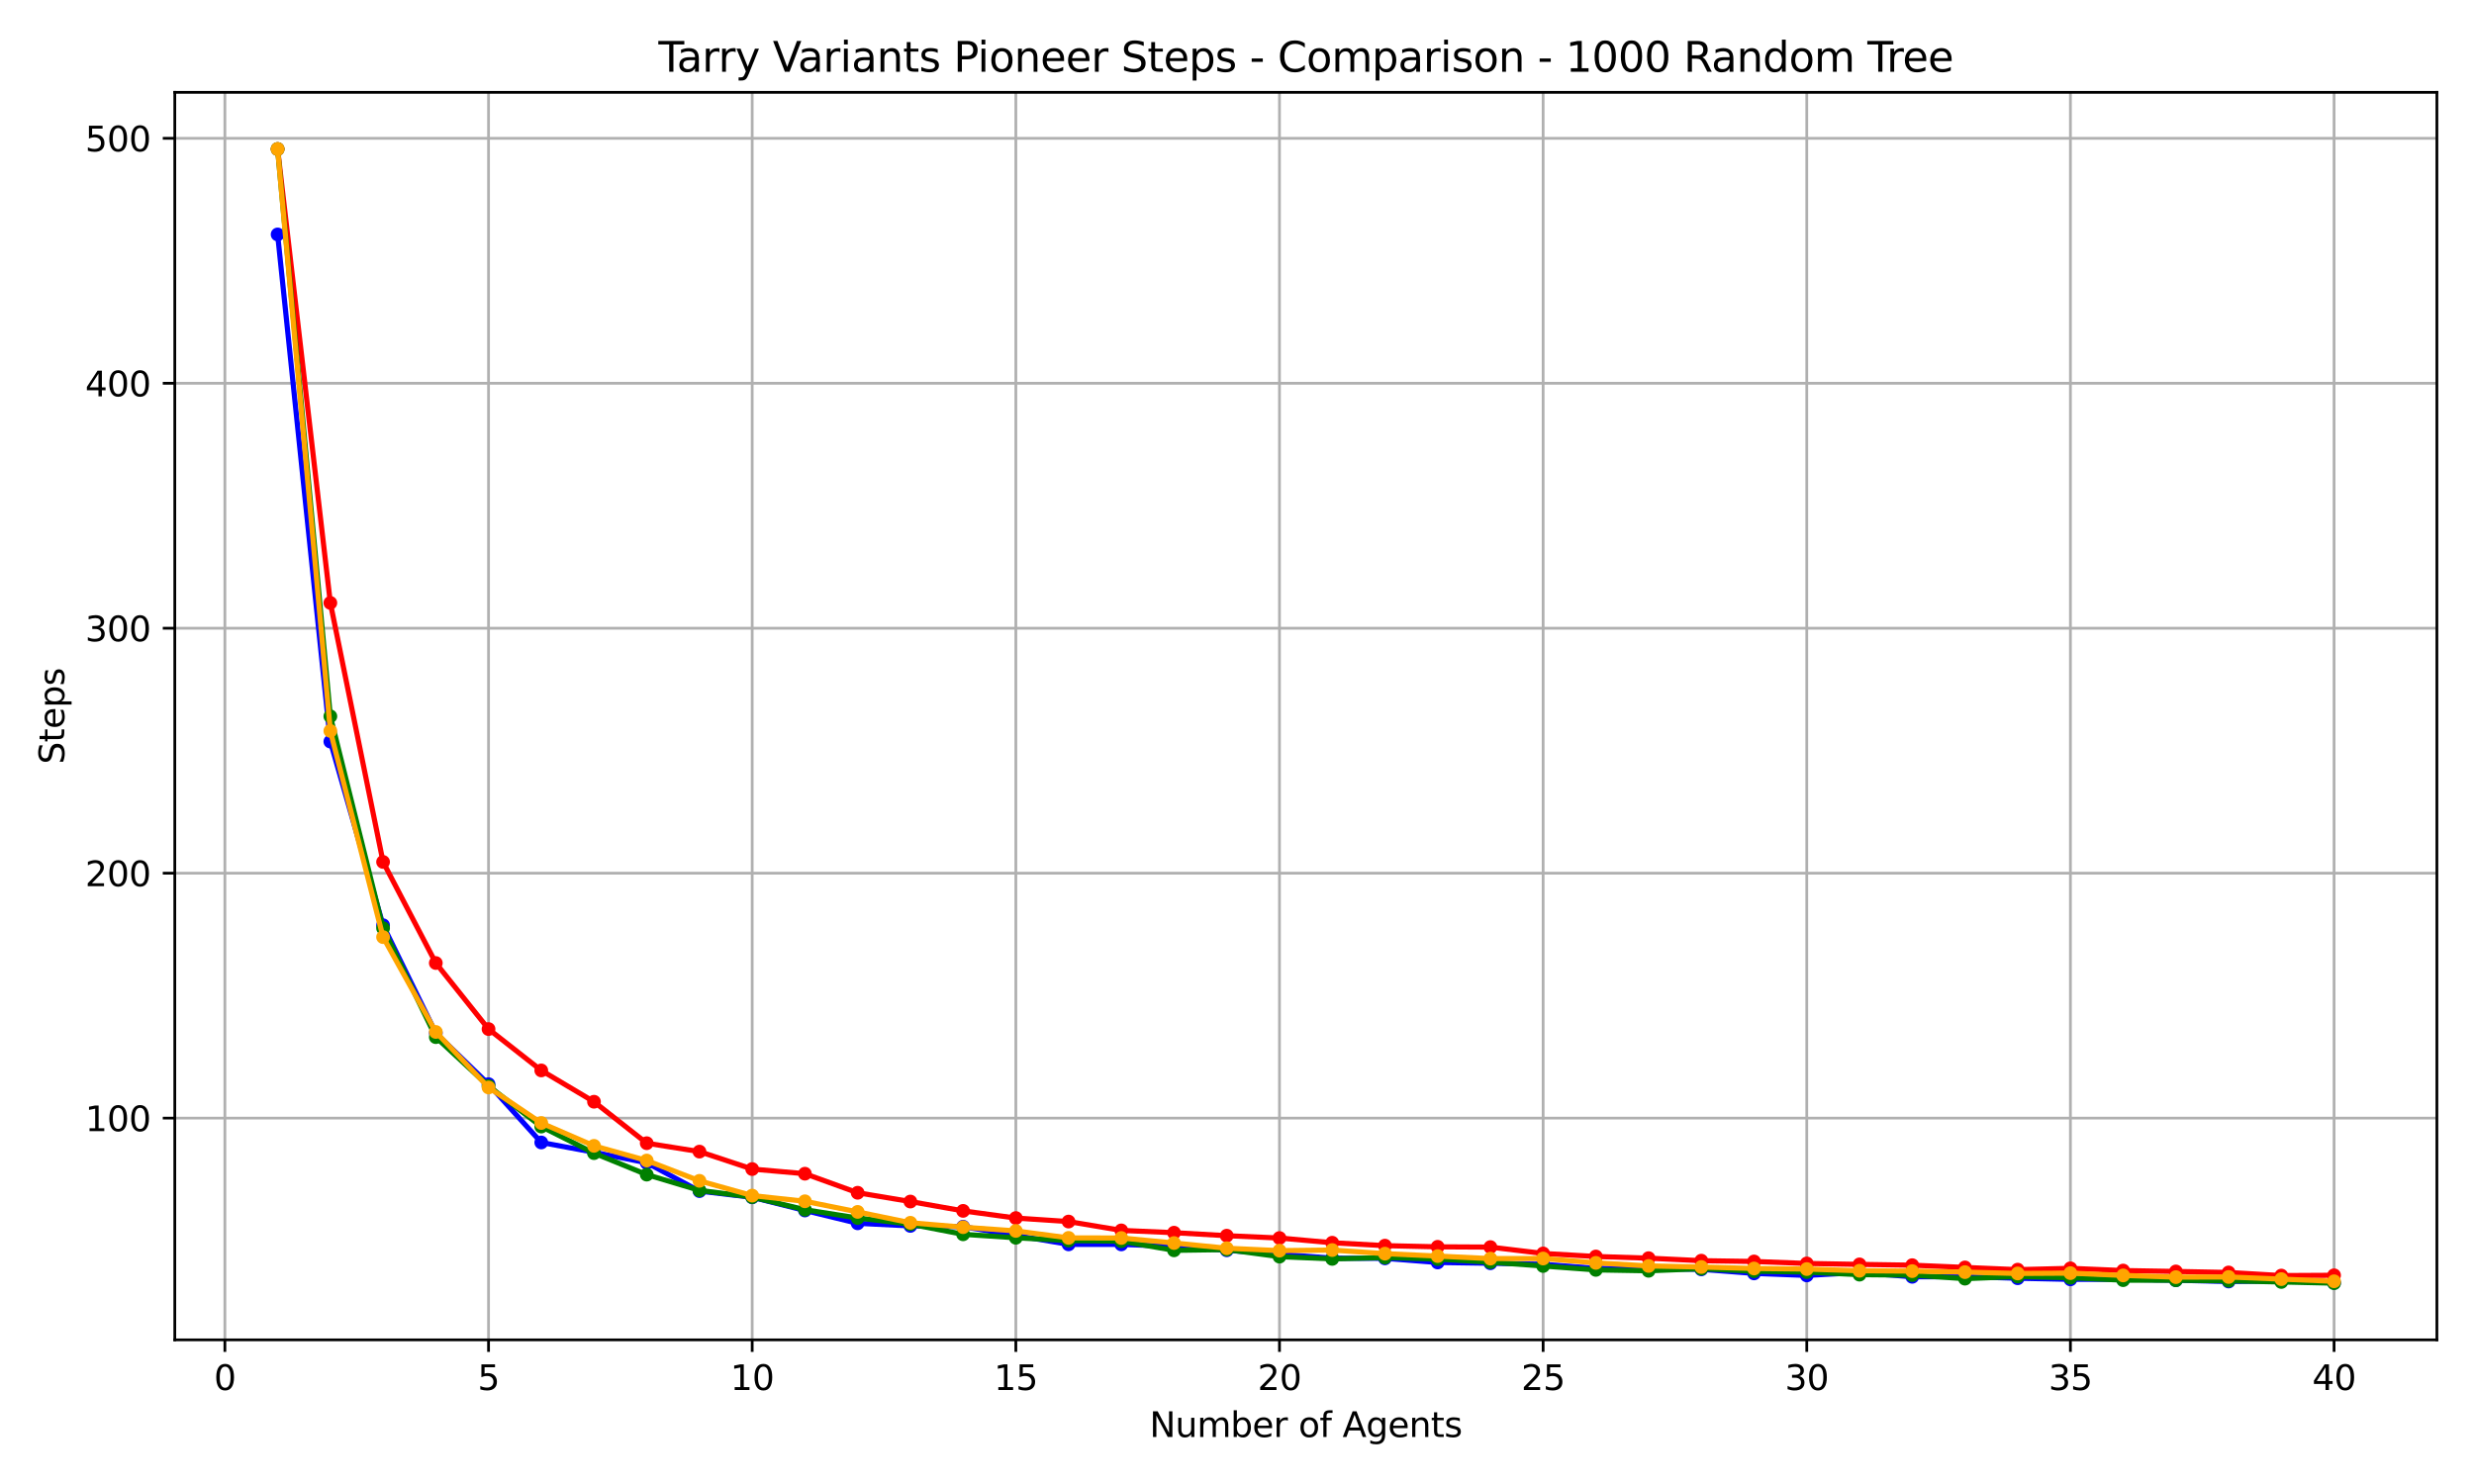 <?xml version="1.0" encoding="utf-8" standalone="no"?>
<!DOCTYPE svg PUBLIC "-//W3C//DTD SVG 1.1//EN"
  "http://www.w3.org/Graphics/SVG/1.1/DTD/svg11.dtd">
<svg xmlns:xlink="http://www.w3.org/1999/xlink" width="720pt" height="432pt" viewBox="0 0 720 432" xmlns="http://www.w3.org/2000/svg" version="1.1">
 <defs>
  <style type="text/css">*{stroke-linejoin: round; stroke-linecap: butt}</style>
 </defs>
 <g id="figure_1">
  <g id="patch_1">
   <path d="M 0 432 
L 720 432 
L 720 0 
L 0 0 
z
" style="fill: #ffffff"/>
  </g>
  <g id="axes_1">
   <g id="patch_2">
    <path d="M 50.87 390.04 
L 709.2 390.04 
L 709.2 26.88 
L 50.87 26.88 
z
" style="fill: #ffffff"/>
   </g>
   <g id="matplotlib.axis_1">
    <g id="xtick_1">
     <g id="line2d_1">
      <path d="M 65.448 390.04 
L 65.448 26.88 
" clip-path="url(#p6cd645713d)" style="fill: none; stroke: #b0b0b0; stroke-width: 0.8; stroke-linecap: square"/>
     </g>
     <g id="line2d_2">
      <defs>
       <path id="m33f91df95e" d="M 0 0 
L 0 3.5 
" style="stroke: #000000; stroke-width: 0.8"/>
      </defs>
      <g>
       <use xlink:href="#m33f91df95e" x="65.448" y="390.04" style="stroke: #000000; stroke-width: 0.8"/>
      </g>
     </g>
     <g id="text_1">
      <!-- 0 -->
      <g transform="translate(62.267 404.638) scale(0.1 -0.1)">
       <defs>
        <path id="DejaVuSans-30" d="M 2034 4250 
Q 1547 4250 1301 3770 
Q 1056 3291 1056 2328 
Q 1056 1369 1301 889 
Q 1547 409 2034 409 
Q 2525 409 2770 889 
Q 3016 1369 3016 2328 
Q 3016 3291 2770 3770 
Q 2525 4250 2034 4250 
z
M 2034 4750 
Q 2819 4750 3233 4129 
Q 3647 3509 3647 2328 
Q 3647 1150 3233 529 
Q 2819 -91 2034 -91 
Q 1250 -91 836 529 
Q 422 1150 422 2328 
Q 422 3509 836 4129 
Q 1250 4750 2034 4750 
z
" transform="scale(0.016)"/>
       </defs>
       <use xlink:href="#DejaVuSans-30"/>
      </g>
     </g>
    </g>
    <g id="xtick_2">
     <g id="line2d_3">
      <path d="M 142.177 390.04 
L 142.177 26.88 
" clip-path="url(#p6cd645713d)" style="fill: none; stroke: #b0b0b0; stroke-width: 0.8; stroke-linecap: square"/>
     </g>
     <g id="line2d_4">
      <g>
       <use xlink:href="#m33f91df95e" x="142.177" y="390.04" style="stroke: #000000; stroke-width: 0.8"/>
      </g>
     </g>
     <g id="text_2">
      <!-- 5 -->
      <g transform="translate(138.996 404.638) scale(0.1 -0.1)">
       <defs>
        <path id="DejaVuSans-35" d="M 691 4666 
L 3169 4666 
L 3169 4134 
L 1269 4134 
L 1269 2991 
Q 1406 3038 1543 3061 
Q 1681 3084 1819 3084 
Q 2600 3084 3056 2656 
Q 3513 2228 3513 1497 
Q 3513 744 3044 326 
Q 2575 -91 1722 -91 
Q 1428 -91 1123 -41 
Q 819 9 494 109 
L 494 744 
Q 775 591 1075 516 
Q 1375 441 1709 441 
Q 2250 441 2565 725 
Q 2881 1009 2881 1497 
Q 2881 1984 2565 2268 
Q 2250 2553 1709 2553 
Q 1456 2553 1204 2497 
Q 953 2441 691 2322 
L 691 4666 
z
" transform="scale(0.016)"/>
       </defs>
       <use xlink:href="#DejaVuSans-35"/>
      </g>
     </g>
    </g>
    <g id="xtick_3">
     <g id="line2d_5">
      <path d="M 218.905 390.04 
L 218.905 26.88 
" clip-path="url(#p6cd645713d)" style="fill: none; stroke: #b0b0b0; stroke-width: 0.8; stroke-linecap: square"/>
     </g>
     <g id="line2d_6">
      <g>
       <use xlink:href="#m33f91df95e" x="218.905" y="390.04" style="stroke: #000000; stroke-width: 0.8"/>
      </g>
     </g>
     <g id="text_3">
      <!-- 10 -->
      <g transform="translate(212.543 404.638) scale(0.1 -0.1)">
       <defs>
        <path id="DejaVuSans-31" d="M 794 531 
L 1825 531 
L 1825 4091 
L 703 3866 
L 703 4441 
L 1819 4666 
L 2450 4666 
L 2450 531 
L 3481 531 
L 3481 0 
L 794 0 
L 794 531 
z
" transform="scale(0.016)"/>
       </defs>
       <use xlink:href="#DejaVuSans-31"/>
       <use xlink:href="#DejaVuSans-30" x="63.623"/>
      </g>
     </g>
    </g>
    <g id="xtick_4">
     <g id="line2d_7">
      <path d="M 295.634 390.04 
L 295.634 26.88 
" clip-path="url(#p6cd645713d)" style="fill: none; stroke: #b0b0b0; stroke-width: 0.8; stroke-linecap: square"/>
     </g>
     <g id="line2d_8">
      <g>
       <use xlink:href="#m33f91df95e" x="295.634" y="390.04" style="stroke: #000000; stroke-width: 0.8"/>
      </g>
     </g>
     <g id="text_4">
      <!-- 15 -->
      <g transform="translate(289.271 404.638) scale(0.1 -0.1)">
       <use xlink:href="#DejaVuSans-31"/>
       <use xlink:href="#DejaVuSans-35" x="63.623"/>
      </g>
     </g>
    </g>
    <g id="xtick_5">
     <g id="line2d_9">
      <path d="M 372.362 390.04 
L 372.362 26.88 
" clip-path="url(#p6cd645713d)" style="fill: none; stroke: #b0b0b0; stroke-width: 0.8; stroke-linecap: square"/>
     </g>
     <g id="line2d_10">
      <g>
       <use xlink:href="#m33f91df95e" x="372.362" y="390.04" style="stroke: #000000; stroke-width: 0.8"/>
      </g>
     </g>
     <g id="text_5">
      <!-- 20 -->
      <g transform="translate(366 404.638) scale(0.1 -0.1)">
       <defs>
        <path id="DejaVuSans-32" d="M 1228 531 
L 3431 531 
L 3431 0 
L 469 0 
L 469 531 
Q 828 903 1448 1529 
Q 2069 2156 2228 2338 
Q 2531 2678 2651 2914 
Q 2772 3150 2772 3378 
Q 2772 3750 2511 3984 
Q 2250 4219 1831 4219 
Q 1534 4219 1204 4116 
Q 875 4013 500 3803 
L 500 4441 
Q 881 4594 1212 4672 
Q 1544 4750 1819 4750 
Q 2544 4750 2975 4387 
Q 3406 4025 3406 3419 
Q 3406 3131 3298 2873 
Q 3191 2616 2906 2266 
Q 2828 2175 2409 1742 
Q 1991 1309 1228 531 
z
" transform="scale(0.016)"/>
       </defs>
       <use xlink:href="#DejaVuSans-32"/>
       <use xlink:href="#DejaVuSans-30" x="63.623"/>
      </g>
     </g>
    </g>
    <g id="xtick_6">
     <g id="line2d_11">
      <path d="M 449.091 390.04 
L 449.091 26.88 
" clip-path="url(#p6cd645713d)" style="fill: none; stroke: #b0b0b0; stroke-width: 0.8; stroke-linecap: square"/>
     </g>
     <g id="line2d_12">
      <g>
       <use xlink:href="#m33f91df95e" x="449.091" y="390.04" style="stroke: #000000; stroke-width: 0.8"/>
      </g>
     </g>
     <g id="text_6">
      <!-- 25 -->
      <g transform="translate(442.728 404.638) scale(0.1 -0.1)">
       <use xlink:href="#DejaVuSans-32"/>
       <use xlink:href="#DejaVuSans-35" x="63.623"/>
      </g>
     </g>
    </g>
    <g id="xtick_7">
     <g id="line2d_13">
      <path d="M 525.819 390.04 
L 525.819 26.88 
" clip-path="url(#p6cd645713d)" style="fill: none; stroke: #b0b0b0; stroke-width: 0.8; stroke-linecap: square"/>
     </g>
     <g id="line2d_14">
      <g>
       <use xlink:href="#m33f91df95e" x="525.819" y="390.04" style="stroke: #000000; stroke-width: 0.8"/>
      </g>
     </g>
     <g id="text_7">
      <!-- 30 -->
      <g transform="translate(519.457 404.638) scale(0.1 -0.1)">
       <defs>
        <path id="DejaVuSans-33" d="M 2597 2516 
Q 3050 2419 3304 2112 
Q 3559 1806 3559 1356 
Q 3559 666 3084 287 
Q 2609 -91 1734 -91 
Q 1441 -91 1130 -33 
Q 819 25 488 141 
L 488 750 
Q 750 597 1062 519 
Q 1375 441 1716 441 
Q 2309 441 2620 675 
Q 2931 909 2931 1356 
Q 2931 1769 2642 2001 
Q 2353 2234 1838 2234 
L 1294 2234 
L 1294 2753 
L 1863 2753 
Q 2328 2753 2575 2939 
Q 2822 3125 2822 3475 
Q 2822 3834 2567 4026 
Q 2313 4219 1838 4219 
Q 1578 4219 1281 4162 
Q 984 4106 628 3988 
L 628 4550 
Q 988 4650 1302 4700 
Q 1616 4750 1894 4750 
Q 2613 4750 3031 4423 
Q 3450 4097 3450 3541 
Q 3450 3153 3228 2886 
Q 3006 2619 2597 2516 
z
" transform="scale(0.016)"/>
       </defs>
       <use xlink:href="#DejaVuSans-33"/>
       <use xlink:href="#DejaVuSans-30" x="63.623"/>
      </g>
     </g>
    </g>
    <g id="xtick_8">
     <g id="line2d_15">
      <path d="M 602.547 390.04 
L 602.547 26.88 
" clip-path="url(#p6cd645713d)" style="fill: none; stroke: #b0b0b0; stroke-width: 0.8; stroke-linecap: square"/>
     </g>
     <g id="line2d_16">
      <g>
       <use xlink:href="#m33f91df95e" x="602.547" y="390.04" style="stroke: #000000; stroke-width: 0.8"/>
      </g>
     </g>
     <g id="text_8">
      <!-- 35 -->
      <g transform="translate(596.185 404.638) scale(0.1 -0.1)">
       <use xlink:href="#DejaVuSans-33"/>
       <use xlink:href="#DejaVuSans-35" x="63.623"/>
      </g>
     </g>
    </g>
    <g id="xtick_9">
     <g id="line2d_17">
      <path d="M 679.276 390.04 
L 679.276 26.88 
" clip-path="url(#p6cd645713d)" style="fill: none; stroke: #b0b0b0; stroke-width: 0.8; stroke-linecap: square"/>
     </g>
     <g id="line2d_18">
      <g>
       <use xlink:href="#m33f91df95e" x="679.276" y="390.04" style="stroke: #000000; stroke-width: 0.8"/>
      </g>
     </g>
     <g id="text_9">
      <!-- 40 -->
      <g transform="translate(672.913 404.638) scale(0.1 -0.1)">
       <defs>
        <path id="DejaVuSans-34" d="M 2419 4116 
L 825 1625 
L 2419 1625 
L 2419 4116 
z
M 2253 4666 
L 3047 4666 
L 3047 1625 
L 3713 1625 
L 3713 1100 
L 3047 1100 
L 3047 0 
L 2419 0 
L 2419 1100 
L 313 1100 
L 313 1709 
L 2253 4666 
z
" transform="scale(0.016)"/>
       </defs>
       <use xlink:href="#DejaVuSans-34"/>
       <use xlink:href="#DejaVuSans-30" x="63.623"/>
      </g>
     </g>
    </g>
    <g id="text_10">
     <!-- Number of Agents -->
     <g transform="translate(334.547 418.317) scale(0.1 -0.1)">
      <defs>
       <path id="DejaVuSans-4e" d="M 628 4666 
L 1478 4666 
L 3547 763 
L 3547 4666 
L 4159 4666 
L 4159 0 
L 3309 0 
L 1241 3903 
L 1241 0 
L 628 0 
L 628 4666 
z
" transform="scale(0.016)"/>
       <path id="DejaVuSans-75" d="M 544 1381 
L 544 3500 
L 1119 3500 
L 1119 1403 
Q 1119 906 1312 657 
Q 1506 409 1894 409 
Q 2359 409 2629 706 
Q 2900 1003 2900 1516 
L 2900 3500 
L 3475 3500 
L 3475 0 
L 2900 0 
L 2900 538 
Q 2691 219 2414 64 
Q 2138 -91 1772 -91 
Q 1169 -91 856 284 
Q 544 659 544 1381 
z
M 1991 3584 
L 1991 3584 
z
" transform="scale(0.016)"/>
       <path id="DejaVuSans-6d" d="M 3328 2828 
Q 3544 3216 3844 3400 
Q 4144 3584 4550 3584 
Q 5097 3584 5394 3201 
Q 5691 2819 5691 2113 
L 5691 0 
L 5113 0 
L 5113 2094 
Q 5113 2597 4934 2840 
Q 4756 3084 4391 3084 
Q 3944 3084 3684 2787 
Q 3425 2491 3425 1978 
L 3425 0 
L 2847 0 
L 2847 2094 
Q 2847 2600 2669 2842 
Q 2491 3084 2119 3084 
Q 1678 3084 1418 2786 
Q 1159 2488 1159 1978 
L 1159 0 
L 581 0 
L 581 3500 
L 1159 3500 
L 1159 2956 
Q 1356 3278 1631 3431 
Q 1906 3584 2284 3584 
Q 2666 3584 2933 3390 
Q 3200 3197 3328 2828 
z
" transform="scale(0.016)"/>
       <path id="DejaVuSans-62" d="M 3116 1747 
Q 3116 2381 2855 2742 
Q 2594 3103 2138 3103 
Q 1681 3103 1420 2742 
Q 1159 2381 1159 1747 
Q 1159 1113 1420 752 
Q 1681 391 2138 391 
Q 2594 391 2855 752 
Q 3116 1113 3116 1747 
z
M 1159 2969 
Q 1341 3281 1617 3432 
Q 1894 3584 2278 3584 
Q 2916 3584 3314 3078 
Q 3713 2572 3713 1747 
Q 3713 922 3314 415 
Q 2916 -91 2278 -91 
Q 1894 -91 1617 61 
Q 1341 213 1159 525 
L 1159 0 
L 581 0 
L 581 4863 
L 1159 4863 
L 1159 2969 
z
" transform="scale(0.016)"/>
       <path id="DejaVuSans-65" d="M 3597 1894 
L 3597 1613 
L 953 1613 
Q 991 1019 1311 708 
Q 1631 397 2203 397 
Q 2534 397 2845 478 
Q 3156 559 3463 722 
L 3463 178 
Q 3153 47 2828 -22 
Q 2503 -91 2169 -91 
Q 1331 -91 842 396 
Q 353 884 353 1716 
Q 353 2575 817 3079 
Q 1281 3584 2069 3584 
Q 2775 3584 3186 3129 
Q 3597 2675 3597 1894 
z
M 3022 2063 
Q 3016 2534 2758 2815 
Q 2500 3097 2075 3097 
Q 1594 3097 1305 2825 
Q 1016 2553 972 2059 
L 3022 2063 
z
" transform="scale(0.016)"/>
       <path id="DejaVuSans-72" d="M 2631 2963 
Q 2534 3019 2420 3045 
Q 2306 3072 2169 3072 
Q 1681 3072 1420 2755 
Q 1159 2438 1159 1844 
L 1159 0 
L 581 0 
L 581 3500 
L 1159 3500 
L 1159 2956 
Q 1341 3275 1631 3429 
Q 1922 3584 2338 3584 
Q 2397 3584 2469 3576 
Q 2541 3569 2628 3553 
L 2631 2963 
z
" transform="scale(0.016)"/>
       <path id="DejaVuSans-20" transform="scale(0.016)"/>
       <path id="DejaVuSans-6f" d="M 1959 3097 
Q 1497 3097 1228 2736 
Q 959 2375 959 1747 
Q 959 1119 1226 758 
Q 1494 397 1959 397 
Q 2419 397 2687 759 
Q 2956 1122 2956 1747 
Q 2956 2369 2687 2733 
Q 2419 3097 1959 3097 
z
M 1959 3584 
Q 2709 3584 3137 3096 
Q 3566 2609 3566 1747 
Q 3566 888 3137 398 
Q 2709 -91 1959 -91 
Q 1206 -91 779 398 
Q 353 888 353 1747 
Q 353 2609 779 3096 
Q 1206 3584 1959 3584 
z
" transform="scale(0.016)"/>
       <path id="DejaVuSans-66" d="M 2375 4863 
L 2375 4384 
L 1825 4384 
Q 1516 4384 1395 4259 
Q 1275 4134 1275 3809 
L 1275 3500 
L 2222 3500 
L 2222 3053 
L 1275 3053 
L 1275 0 
L 697 0 
L 697 3053 
L 147 3053 
L 147 3500 
L 697 3500 
L 697 3744 
Q 697 4328 969 4595 
Q 1241 4863 1831 4863 
L 2375 4863 
z
" transform="scale(0.016)"/>
       <path id="DejaVuSans-41" d="M 2188 4044 
L 1331 1722 
L 3047 1722 
L 2188 4044 
z
M 1831 4666 
L 2547 4666 
L 4325 0 
L 3669 0 
L 3244 1197 
L 1141 1197 
L 716 0 
L 50 0 
L 1831 4666 
z
" transform="scale(0.016)"/>
       <path id="DejaVuSans-67" d="M 2906 1791 
Q 2906 2416 2648 2759 
Q 2391 3103 1925 3103 
Q 1463 3103 1205 2759 
Q 947 2416 947 1791 
Q 947 1169 1205 825 
Q 1463 481 1925 481 
Q 2391 481 2648 825 
Q 2906 1169 2906 1791 
z
M 3481 434 
Q 3481 -459 3084 -895 
Q 2688 -1331 1869 -1331 
Q 1566 -1331 1297 -1286 
Q 1028 -1241 775 -1147 
L 775 -588 
Q 1028 -725 1275 -790 
Q 1522 -856 1778 -856 
Q 2344 -856 2625 -561 
Q 2906 -266 2906 331 
L 2906 616 
Q 2728 306 2450 153 
Q 2172 0 1784 0 
Q 1141 0 747 490 
Q 353 981 353 1791 
Q 353 2603 747 3093 
Q 1141 3584 1784 3584 
Q 2172 3584 2450 3431 
Q 2728 3278 2906 2969 
L 2906 3500 
L 3481 3500 
L 3481 434 
z
" transform="scale(0.016)"/>
       <path id="DejaVuSans-6e" d="M 3513 2113 
L 3513 0 
L 2938 0 
L 2938 2094 
Q 2938 2591 2744 2837 
Q 2550 3084 2163 3084 
Q 1697 3084 1428 2787 
Q 1159 2491 1159 1978 
L 1159 0 
L 581 0 
L 581 3500 
L 1159 3500 
L 1159 2956 
Q 1366 3272 1645 3428 
Q 1925 3584 2291 3584 
Q 2894 3584 3203 3211 
Q 3513 2838 3513 2113 
z
" transform="scale(0.016)"/>
       <path id="DejaVuSans-74" d="M 1172 4494 
L 1172 3500 
L 2356 3500 
L 2356 3053 
L 1172 3053 
L 1172 1153 
Q 1172 725 1289 603 
Q 1406 481 1766 481 
L 2356 481 
L 2356 0 
L 1766 0 
Q 1100 0 847 248 
Q 594 497 594 1153 
L 594 3053 
L 172 3053 
L 172 3500 
L 594 3500 
L 594 4494 
L 1172 4494 
z
" transform="scale(0.016)"/>
       <path id="DejaVuSans-73" d="M 2834 3397 
L 2834 2853 
Q 2591 2978 2328 3040 
Q 2066 3103 1784 3103 
Q 1356 3103 1142 2972 
Q 928 2841 928 2578 
Q 928 2378 1081 2264 
Q 1234 2150 1697 2047 
L 1894 2003 
Q 2506 1872 2764 1633 
Q 3022 1394 3022 966 
Q 3022 478 2636 193 
Q 2250 -91 1575 -91 
Q 1294 -91 989 -36 
Q 684 19 347 128 
L 347 722 
Q 666 556 975 473 
Q 1284 391 1588 391 
Q 1994 391 2212 530 
Q 2431 669 2431 922 
Q 2431 1156 2273 1281 
Q 2116 1406 1581 1522 
L 1381 1569 
Q 847 1681 609 1914 
Q 372 2147 372 2553 
Q 372 3047 722 3315 
Q 1072 3584 1716 3584 
Q 2034 3584 2315 3537 
Q 2597 3491 2834 3397 
z
" transform="scale(0.016)"/>
      </defs>
      <use xlink:href="#DejaVuSans-4e"/>
      <use xlink:href="#DejaVuSans-75" x="74.805"/>
      <use xlink:href="#DejaVuSans-6d" x="138.184"/>
      <use xlink:href="#DejaVuSans-62" x="235.596"/>
      <use xlink:href="#DejaVuSans-65" x="299.072"/>
      <use xlink:href="#DejaVuSans-72" x="360.596"/>
      <use xlink:href="#DejaVuSans-20" x="401.709"/>
      <use xlink:href="#DejaVuSans-6f" x="433.496"/>
      <use xlink:href="#DejaVuSans-66" x="494.678"/>
      <use xlink:href="#DejaVuSans-20" x="529.883"/>
      <use xlink:href="#DejaVuSans-41" x="561.67"/>
      <use xlink:href="#DejaVuSans-67" x="630.078"/>
      <use xlink:href="#DejaVuSans-65" x="693.555"/>
      <use xlink:href="#DejaVuSans-6e" x="755.078"/>
      <use xlink:href="#DejaVuSans-74" x="818.457"/>
      <use xlink:href="#DejaVuSans-73" x="857.666"/>
     </g>
    </g>
   </g>
   <g id="matplotlib.axis_2">
    <g id="ytick_1">
     <g id="line2d_19">
      <path d="M 50.87 325.489 
L 709.2 325.489 
" clip-path="url(#p6cd645713d)" style="fill: none; stroke: #b0b0b0; stroke-width: 0.8; stroke-linecap: square"/>
     </g>
     <g id="line2d_20">
      <defs>
       <path id="m7673f22572" d="M 0 0 
L -3.5 0 
" style="stroke: #000000; stroke-width: 0.8"/>
      </defs>
      <g>
       <use xlink:href="#m7673f22572" x="50.87" y="325.489" style="stroke: #000000; stroke-width: 0.8"/>
      </g>
     </g>
     <g id="text_11">
      <!-- 100 -->
      <g transform="translate(24.782 329.288) scale(0.1 -0.1)">
       <use xlink:href="#DejaVuSans-31"/>
       <use xlink:href="#DejaVuSans-30" x="63.623"/>
       <use xlink:href="#DejaVuSans-30" x="127.246"/>
      </g>
     </g>
    </g>
    <g id="ytick_2">
     <g id="line2d_21">
      <path d="M 50.87 254.182 
L 709.2 254.182 
" clip-path="url(#p6cd645713d)" style="fill: none; stroke: #b0b0b0; stroke-width: 0.8; stroke-linecap: square"/>
     </g>
     <g id="line2d_22">
      <g>
       <use xlink:href="#m7673f22572" x="50.87" y="254.182" style="stroke: #000000; stroke-width: 0.8"/>
      </g>
     </g>
     <g id="text_12">
      <!-- 200 -->
      <g transform="translate(24.782 257.981) scale(0.1 -0.1)">
       <use xlink:href="#DejaVuSans-32"/>
       <use xlink:href="#DejaVuSans-30" x="63.623"/>
       <use xlink:href="#DejaVuSans-30" x="127.246"/>
      </g>
     </g>
    </g>
    <g id="ytick_3">
     <g id="line2d_23">
      <path d="M 50.87 182.875 
L 709.2 182.875 
" clip-path="url(#p6cd645713d)" style="fill: none; stroke: #b0b0b0; stroke-width: 0.8; stroke-linecap: square"/>
     </g>
     <g id="line2d_24">
      <g>
       <use xlink:href="#m7673f22572" x="50.87" y="182.875" style="stroke: #000000; stroke-width: 0.8"/>
      </g>
     </g>
     <g id="text_13">
      <!-- 300 -->
      <g transform="translate(24.782 186.674) scale(0.1 -0.1)">
       <use xlink:href="#DejaVuSans-33"/>
       <use xlink:href="#DejaVuSans-30" x="63.623"/>
       <use xlink:href="#DejaVuSans-30" x="127.246"/>
      </g>
     </g>
    </g>
    <g id="ytick_4">
     <g id="line2d_25">
      <path d="M 50.87 111.568 
L 709.2 111.568 
" clip-path="url(#p6cd645713d)" style="fill: none; stroke: #b0b0b0; stroke-width: 0.8; stroke-linecap: square"/>
     </g>
     <g id="line2d_26">
      <g>
       <use xlink:href="#m7673f22572" x="50.87" y="111.568" style="stroke: #000000; stroke-width: 0.8"/>
      </g>
     </g>
     <g id="text_14">
      <!-- 400 -->
      <g transform="translate(24.782 115.367) scale(0.1 -0.1)">
       <use xlink:href="#DejaVuSans-34"/>
       <use xlink:href="#DejaVuSans-30" x="63.623"/>
       <use xlink:href="#DejaVuSans-30" x="127.246"/>
      </g>
     </g>
    </g>
    <g id="ytick_5">
     <g id="line2d_27">
      <path d="M 50.87 40.261 
L 709.2 40.261 
" clip-path="url(#p6cd645713d)" style="fill: none; stroke: #b0b0b0; stroke-width: 0.8; stroke-linecap: square"/>
     </g>
     <g id="line2d_28">
      <g>
       <use xlink:href="#m7673f22572" x="50.87" y="40.261" style="stroke: #000000; stroke-width: 0.8"/>
      </g>
     </g>
     <g id="text_15">
      <!-- 500 -->
      <g transform="translate(24.782 44.06) scale(0.1 -0.1)">
       <use xlink:href="#DejaVuSans-35"/>
       <use xlink:href="#DejaVuSans-30" x="63.623"/>
       <use xlink:href="#DejaVuSans-30" x="127.246"/>
      </g>
     </g>
    </g>
    <g id="text_16">
     <!-- Steps -->
     <g transform="translate(18.703 222.45) rotate(-90) scale(0.1 -0.1)">
      <defs>
       <path id="DejaVuSans-53" d="M 3425 4513 
L 3425 3897 
Q 3066 4069 2747 4153 
Q 2428 4238 2131 4238 
Q 1616 4238 1336 4038 
Q 1056 3838 1056 3469 
Q 1056 3159 1242 3001 
Q 1428 2844 1947 2747 
L 2328 2669 
Q 3034 2534 3370 2195 
Q 3706 1856 3706 1288 
Q 3706 609 3251 259 
Q 2797 -91 1919 -91 
Q 1588 -91 1214 -16 
Q 841 59 441 206 
L 441 856 
Q 825 641 1194 531 
Q 1563 422 1919 422 
Q 2459 422 2753 634 
Q 3047 847 3047 1241 
Q 3047 1584 2836 1778 
Q 2625 1972 2144 2069 
L 1759 2144 
Q 1053 2284 737 2584 
Q 422 2884 422 3419 
Q 422 4038 858 4394 
Q 1294 4750 2059 4750 
Q 2388 4750 2728 4690 
Q 3069 4631 3425 4513 
z
" transform="scale(0.016)"/>
       <path id="DejaVuSans-70" d="M 1159 525 
L 1159 -1331 
L 581 -1331 
L 581 3500 
L 1159 3500 
L 1159 2969 
Q 1341 3281 1617 3432 
Q 1894 3584 2278 3584 
Q 2916 3584 3314 3078 
Q 3713 2572 3713 1747 
Q 3713 922 3314 415 
Q 2916 -91 2278 -91 
Q 1894 -91 1617 61 
Q 1341 213 1159 525 
z
M 3116 1747 
Q 3116 2381 2855 2742 
Q 2594 3103 2138 3103 
Q 1681 3103 1420 2742 
Q 1159 2381 1159 1747 
Q 1159 1113 1420 752 
Q 1681 391 2138 391 
Q 2594 391 2855 752 
Q 3116 1113 3116 1747 
z
" transform="scale(0.016)"/>
      </defs>
      <use xlink:href="#DejaVuSans-53"/>
      <use xlink:href="#DejaVuSans-74" x="63.477"/>
      <use xlink:href="#DejaVuSans-65" x="102.686"/>
      <use xlink:href="#DejaVuSans-70" x="164.209"/>
      <use xlink:href="#DejaVuSans-73" x="227.686"/>
     </g>
    </g>
   </g>
   <g id="line2d_29">
    <path d="M 80.794 68.248 
L 96.14 215.876 
L 111.485 269.339 
L 126.831 300.725 
L 142.177 315.609 
L 157.523 332.58 
L 172.868 335.426 
L 188.214 338.501 
L 203.56 346.738 
L 218.905 348.541 
L 234.251 352.38 
L 249.597 356.111 
L 264.942 356.864 
L 280.288 357.104 
L 295.634 359.642 
L 310.979 362.238 
L 326.325 362.249 
L 341.671 362.82 
L 357.016 363.966 
L 372.362 365.107 
L 387.708 366.259 
L 403.054 366.316 
L 418.399 367.514 
L 433.745 367.737 
L 449.091 368.034 
L 464.436 369.214 
L 479.782 369.3 
L 495.128 369.511 
L 510.473 370.692 
L 525.819 371.279 
L 541.165 370.441 
L 556.51 371.679 
L 571.856 371.645 
L 587.202 372.101 
L 602.547 372.426 
L 617.893 372.426 
L 633.239 372.677 
L 648.585 373.054 
L 663.93 372.86 
L 679.276 373.453 
" clip-path="url(#p6cd645713d)" style="fill: none; stroke: #0000ff; stroke-width: 1.5; stroke-linecap: square"/>
    <defs>
     <path id="m6f9eaac53b" d="M 0 1.5 
C 0.398 1.5 0.779 1.342 1.061 1.061 
C 1.342 0.779 1.5 0.398 1.5 0 
C 1.5 -0.398 1.342 -0.779 1.061 -1.061 
C 0.779 -1.342 0.398 -1.5 0 -1.5 
C -0.398 -1.5 -0.779 -1.342 -1.061 -1.061 
C -1.342 -0.779 -1.5 -0.398 -1.5 0 
C -1.5 0.398 -1.342 0.779 -1.061 1.061 
C -0.779 1.342 -0.398 1.5 0 1.5 
z
" style="stroke: #0000ff"/>
    </defs>
    <g clip-path="url(#p6cd645713d)">
     <use xlink:href="#m6f9eaac53b" x="80.794" y="68.248" style="fill: #0000ff; stroke: #0000ff"/>
     <use xlink:href="#m6f9eaac53b" x="96.14" y="215.876" style="fill: #0000ff; stroke: #0000ff"/>
     <use xlink:href="#m6f9eaac53b" x="111.485" y="269.339" style="fill: #0000ff; stroke: #0000ff"/>
     <use xlink:href="#m6f9eaac53b" x="126.831" y="300.725" style="fill: #0000ff; stroke: #0000ff"/>
     <use xlink:href="#m6f9eaac53b" x="142.177" y="315.609" style="fill: #0000ff; stroke: #0000ff"/>
     <use xlink:href="#m6f9eaac53b" x="157.523" y="332.58" style="fill: #0000ff; stroke: #0000ff"/>
     <use xlink:href="#m6f9eaac53b" x="172.868" y="335.426" style="fill: #0000ff; stroke: #0000ff"/>
     <use xlink:href="#m6f9eaac53b" x="188.214" y="338.501" style="fill: #0000ff; stroke: #0000ff"/>
     <use xlink:href="#m6f9eaac53b" x="203.56" y="346.738" style="fill: #0000ff; stroke: #0000ff"/>
     <use xlink:href="#m6f9eaac53b" x="218.905" y="348.541" style="fill: #0000ff; stroke: #0000ff"/>
     <use xlink:href="#m6f9eaac53b" x="234.251" y="352.38" style="fill: #0000ff; stroke: #0000ff"/>
     <use xlink:href="#m6f9eaac53b" x="249.597" y="356.111" style="fill: #0000ff; stroke: #0000ff"/>
     <use xlink:href="#m6f9eaac53b" x="264.942" y="356.864" style="fill: #0000ff; stroke: #0000ff"/>
     <use xlink:href="#m6f9eaac53b" x="280.288" y="357.104" style="fill: #0000ff; stroke: #0000ff"/>
     <use xlink:href="#m6f9eaac53b" x="295.634" y="359.642" style="fill: #0000ff; stroke: #0000ff"/>
     <use xlink:href="#m6f9eaac53b" x="310.979" y="362.238" style="fill: #0000ff; stroke: #0000ff"/>
     <use xlink:href="#m6f9eaac53b" x="326.325" y="362.249" style="fill: #0000ff; stroke: #0000ff"/>
     <use xlink:href="#m6f9eaac53b" x="341.671" y="362.82" style="fill: #0000ff; stroke: #0000ff"/>
     <use xlink:href="#m6f9eaac53b" x="357.016" y="363.966" style="fill: #0000ff; stroke: #0000ff"/>
     <use xlink:href="#m6f9eaac53b" x="372.362" y="365.107" style="fill: #0000ff; stroke: #0000ff"/>
     <use xlink:href="#m6f9eaac53b" x="387.708" y="366.259" style="fill: #0000ff; stroke: #0000ff"/>
     <use xlink:href="#m6f9eaac53b" x="403.054" y="366.316" style="fill: #0000ff; stroke: #0000ff"/>
     <use xlink:href="#m6f9eaac53b" x="418.399" y="367.514" style="fill: #0000ff; stroke: #0000ff"/>
     <use xlink:href="#m6f9eaac53b" x="433.745" y="367.737" style="fill: #0000ff; stroke: #0000ff"/>
     <use xlink:href="#m6f9eaac53b" x="449.091" y="368.034" style="fill: #0000ff; stroke: #0000ff"/>
     <use xlink:href="#m6f9eaac53b" x="464.436" y="369.214" style="fill: #0000ff; stroke: #0000ff"/>
     <use xlink:href="#m6f9eaac53b" x="479.782" y="369.3" style="fill: #0000ff; stroke: #0000ff"/>
     <use xlink:href="#m6f9eaac53b" x="495.128" y="369.511" style="fill: #0000ff; stroke: #0000ff"/>
     <use xlink:href="#m6f9eaac53b" x="510.473" y="370.692" style="fill: #0000ff; stroke: #0000ff"/>
     <use xlink:href="#m6f9eaac53b" x="525.819" y="371.279" style="fill: #0000ff; stroke: #0000ff"/>
     <use xlink:href="#m6f9eaac53b" x="541.165" y="370.441" style="fill: #0000ff; stroke: #0000ff"/>
     <use xlink:href="#m6f9eaac53b" x="556.51" y="371.679" style="fill: #0000ff; stroke: #0000ff"/>
     <use xlink:href="#m6f9eaac53b" x="571.856" y="371.645" style="fill: #0000ff; stroke: #0000ff"/>
     <use xlink:href="#m6f9eaac53b" x="587.202" y="372.101" style="fill: #0000ff; stroke: #0000ff"/>
     <use xlink:href="#m6f9eaac53b" x="602.547" y="372.426" style="fill: #0000ff; stroke: #0000ff"/>
     <use xlink:href="#m6f9eaac53b" x="617.893" y="372.426" style="fill: #0000ff; stroke: #0000ff"/>
     <use xlink:href="#m6f9eaac53b" x="633.239" y="372.677" style="fill: #0000ff; stroke: #0000ff"/>
     <use xlink:href="#m6f9eaac53b" x="648.585" y="373.054" style="fill: #0000ff; stroke: #0000ff"/>
     <use xlink:href="#m6f9eaac53b" x="663.93" y="372.86" style="fill: #0000ff; stroke: #0000ff"/>
     <use xlink:href="#m6f9eaac53b" x="679.276" y="373.453" style="fill: #0000ff; stroke: #0000ff"/>
    </g>
   </g>
   <g id="line2d_30">
    <path d="M 80.794 43.387 
L 96.14 175.505 
L 111.485 250.919 
L 126.831 280.34 
L 142.177 299.567 
L 157.523 311.607 
L 172.868 320.723 
L 188.214 332.791 
L 203.56 335.241 
L 218.905 340.321 
L 234.251 341.673 
L 249.597 347.218 
L 264.942 349.776 
L 280.288 352.491 
L 295.634 354.582 
L 310.979 355.603 
L 326.325 358.173 
L 341.671 358.843 
L 357.016 359.716 
L 372.362 360.398 
L 387.708 361.767 
L 403.054 362.614 
L 418.399 362.956 
L 433.745 363.039 
L 449.091 364.887 
L 464.436 365.772 
L 479.782 366.259 
L 495.128 366.99 
L 510.473 367.221 
L 525.819 367.8 
L 541.165 368.071 
L 556.51 368.302 
L 571.856 368.955 
L 587.202 369.605 
L 602.547 369.22 
L 617.893 369.865 
L 633.239 370.127 
L 648.585 370.424 
L 663.93 371.328 
L 679.276 371.245 
" clip-path="url(#p6cd645713d)" style="fill: none; stroke: #ff0000; stroke-width: 1.5; stroke-linecap: square"/>
    <defs>
     <path id="m85cae8ca59" d="M 0 1.5 
C 0.398 1.5 0.779 1.342 1.061 1.061 
C 1.342 0.779 1.5 0.398 1.5 0 
C 1.5 -0.398 1.342 -0.779 1.061 -1.061 
C 0.779 -1.342 0.398 -1.5 0 -1.5 
C -0.398 -1.5 -0.779 -1.342 -1.061 -1.061 
C -1.342 -0.779 -1.5 -0.398 -1.5 0 
C -1.5 0.398 -1.342 0.779 -1.061 1.061 
C -0.779 1.342 -0.398 1.5 0 1.5 
z
" style="stroke: #ff0000"/>
    </defs>
    <g clip-path="url(#p6cd645713d)">
     <use xlink:href="#m85cae8ca59" x="80.794" y="43.387" style="fill: #ff0000; stroke: #ff0000"/>
     <use xlink:href="#m85cae8ca59" x="96.14" y="175.505" style="fill: #ff0000; stroke: #ff0000"/>
     <use xlink:href="#m85cae8ca59" x="111.485" y="250.919" style="fill: #ff0000; stroke: #ff0000"/>
     <use xlink:href="#m85cae8ca59" x="126.831" y="280.34" style="fill: #ff0000; stroke: #ff0000"/>
     <use xlink:href="#m85cae8ca59" x="142.177" y="299.567" style="fill: #ff0000; stroke: #ff0000"/>
     <use xlink:href="#m85cae8ca59" x="157.523" y="311.607" style="fill: #ff0000; stroke: #ff0000"/>
     <use xlink:href="#m85cae8ca59" x="172.868" y="320.723" style="fill: #ff0000; stroke: #ff0000"/>
     <use xlink:href="#m85cae8ca59" x="188.214" y="332.791" style="fill: #ff0000; stroke: #ff0000"/>
     <use xlink:href="#m85cae8ca59" x="203.56" y="335.241" style="fill: #ff0000; stroke: #ff0000"/>
     <use xlink:href="#m85cae8ca59" x="218.905" y="340.321" style="fill: #ff0000; stroke: #ff0000"/>
     <use xlink:href="#m85cae8ca59" x="234.251" y="341.673" style="fill: #ff0000; stroke: #ff0000"/>
     <use xlink:href="#m85cae8ca59" x="249.597" y="347.218" style="fill: #ff0000; stroke: #ff0000"/>
     <use xlink:href="#m85cae8ca59" x="264.942" y="349.776" style="fill: #ff0000; stroke: #ff0000"/>
     <use xlink:href="#m85cae8ca59" x="280.288" y="352.491" style="fill: #ff0000; stroke: #ff0000"/>
     <use xlink:href="#m85cae8ca59" x="295.634" y="354.582" style="fill: #ff0000; stroke: #ff0000"/>
     <use xlink:href="#m85cae8ca59" x="310.979" y="355.603" style="fill: #ff0000; stroke: #ff0000"/>
     <use xlink:href="#m85cae8ca59" x="326.325" y="358.173" style="fill: #ff0000; stroke: #ff0000"/>
     <use xlink:href="#m85cae8ca59" x="341.671" y="358.843" style="fill: #ff0000; stroke: #ff0000"/>
     <use xlink:href="#m85cae8ca59" x="357.016" y="359.716" style="fill: #ff0000; stroke: #ff0000"/>
     <use xlink:href="#m85cae8ca59" x="372.362" y="360.398" style="fill: #ff0000; stroke: #ff0000"/>
     <use xlink:href="#m85cae8ca59" x="387.708" y="361.767" style="fill: #ff0000; stroke: #ff0000"/>
     <use xlink:href="#m85cae8ca59" x="403.054" y="362.614" style="fill: #ff0000; stroke: #ff0000"/>
     <use xlink:href="#m85cae8ca59" x="418.399" y="362.956" style="fill: #ff0000; stroke: #ff0000"/>
     <use xlink:href="#m85cae8ca59" x="433.745" y="363.039" style="fill: #ff0000; stroke: #ff0000"/>
     <use xlink:href="#m85cae8ca59" x="449.091" y="364.887" style="fill: #ff0000; stroke: #ff0000"/>
     <use xlink:href="#m85cae8ca59" x="464.436" y="365.772" style="fill: #ff0000; stroke: #ff0000"/>
     <use xlink:href="#m85cae8ca59" x="479.782" y="366.259" style="fill: #ff0000; stroke: #ff0000"/>
     <use xlink:href="#m85cae8ca59" x="495.128" y="366.99" style="fill: #ff0000; stroke: #ff0000"/>
     <use xlink:href="#m85cae8ca59" x="510.473" y="367.221" style="fill: #ff0000; stroke: #ff0000"/>
     <use xlink:href="#m85cae8ca59" x="525.819" y="367.8" style="fill: #ff0000; stroke: #ff0000"/>
     <use xlink:href="#m85cae8ca59" x="541.165" y="368.071" style="fill: #ff0000; stroke: #ff0000"/>
     <use xlink:href="#m85cae8ca59" x="556.51" y="368.302" style="fill: #ff0000; stroke: #ff0000"/>
     <use xlink:href="#m85cae8ca59" x="571.856" y="368.955" style="fill: #ff0000; stroke: #ff0000"/>
     <use xlink:href="#m85cae8ca59" x="587.202" y="369.605" style="fill: #ff0000; stroke: #ff0000"/>
     <use xlink:href="#m85cae8ca59" x="602.547" y="369.22" style="fill: #ff0000; stroke: #ff0000"/>
     <use xlink:href="#m85cae8ca59" x="617.893" y="369.865" style="fill: #ff0000; stroke: #ff0000"/>
     <use xlink:href="#m85cae8ca59" x="633.239" y="370.127" style="fill: #ff0000; stroke: #ff0000"/>
     <use xlink:href="#m85cae8ca59" x="648.585" y="370.424" style="fill: #ff0000; stroke: #ff0000"/>
     <use xlink:href="#m85cae8ca59" x="663.93" y="371.328" style="fill: #ff0000; stroke: #ff0000"/>
     <use xlink:href="#m85cae8ca59" x="679.276" y="371.245" style="fill: #ff0000; stroke: #ff0000"/>
    </g>
   </g>
   <g id="line2d_31">
    <path d="M 80.794 43.387 
L 96.14 208.523 
L 111.485 270.2 
L 126.831 301.912 
L 142.177 316.156 
L 157.523 327.948 
L 172.868 335.683 
L 188.214 341.935 
L 203.56 346.522 
L 218.905 348.49 
L 234.251 352.152 
L 249.597 354.576 
L 264.942 356.368 
L 280.288 359.311 
L 295.634 360.321 
L 310.979 361.148 
L 326.325 361.319 
L 341.671 363.978 
L 357.016 363.767 
L 372.362 365.814 
L 387.708 366.465 
L 403.054 366.088 
L 418.399 366.539 
L 433.745 367.435 
L 449.091 368.536 
L 464.436 369.671 
L 479.782 369.933 
L 495.128 369.334 
L 510.473 370.059 
L 525.819 370.315 
L 541.165 371.057 
L 556.51 371.194 
L 571.856 372.226 
L 587.202 371.605 
L 602.547 371.964 
L 617.893 372.66 
L 633.239 372.694 
L 648.585 372.86 
L 663.93 373.185 
L 679.276 373.533 
" clip-path="url(#p6cd645713d)" style="fill: none; stroke: #008000; stroke-width: 1.5; stroke-linecap: square"/>
    <defs>
     <path id="mbc88a0de9f" d="M 0 1.5 
C 0.398 1.5 0.779 1.342 1.061 1.061 
C 1.342 0.779 1.5 0.398 1.5 0 
C 1.5 -0.398 1.342 -0.779 1.061 -1.061 
C 0.779 -1.342 0.398 -1.5 0 -1.5 
C -0.398 -1.5 -0.779 -1.342 -1.061 -1.061 
C -1.342 -0.779 -1.5 -0.398 -1.5 0 
C -1.5 0.398 -1.342 0.779 -1.061 1.061 
C -0.779 1.342 -0.398 1.5 0 1.5 
z
" style="stroke: #008000"/>
    </defs>
    <g clip-path="url(#p6cd645713d)">
     <use xlink:href="#mbc88a0de9f" x="80.794" y="43.387" style="fill: #008000; stroke: #008000"/>
     <use xlink:href="#mbc88a0de9f" x="96.14" y="208.523" style="fill: #008000; stroke: #008000"/>
     <use xlink:href="#mbc88a0de9f" x="111.485" y="270.2" style="fill: #008000; stroke: #008000"/>
     <use xlink:href="#mbc88a0de9f" x="126.831" y="301.912" style="fill: #008000; stroke: #008000"/>
     <use xlink:href="#mbc88a0de9f" x="142.177" y="316.156" style="fill: #008000; stroke: #008000"/>
     <use xlink:href="#mbc88a0de9f" x="157.523" y="327.948" style="fill: #008000; stroke: #008000"/>
     <use xlink:href="#mbc88a0de9f" x="172.868" y="335.683" style="fill: #008000; stroke: #008000"/>
     <use xlink:href="#mbc88a0de9f" x="188.214" y="341.935" style="fill: #008000; stroke: #008000"/>
     <use xlink:href="#mbc88a0de9f" x="203.56" y="346.522" style="fill: #008000; stroke: #008000"/>
     <use xlink:href="#mbc88a0de9f" x="218.905" y="348.49" style="fill: #008000; stroke: #008000"/>
     <use xlink:href="#mbc88a0de9f" x="234.251" y="352.152" style="fill: #008000; stroke: #008000"/>
     <use xlink:href="#mbc88a0de9f" x="249.597" y="354.576" style="fill: #008000; stroke: #008000"/>
     <use xlink:href="#mbc88a0de9f" x="264.942" y="356.368" style="fill: #008000; stroke: #008000"/>
     <use xlink:href="#mbc88a0de9f" x="280.288" y="359.311" style="fill: #008000; stroke: #008000"/>
     <use xlink:href="#mbc88a0de9f" x="295.634" y="360.321" style="fill: #008000; stroke: #008000"/>
     <use xlink:href="#mbc88a0de9f" x="310.979" y="361.148" style="fill: #008000; stroke: #008000"/>
     <use xlink:href="#mbc88a0de9f" x="326.325" y="361.319" style="fill: #008000; stroke: #008000"/>
     <use xlink:href="#mbc88a0de9f" x="341.671" y="363.978" style="fill: #008000; stroke: #008000"/>
     <use xlink:href="#mbc88a0de9f" x="357.016" y="363.767" style="fill: #008000; stroke: #008000"/>
     <use xlink:href="#mbc88a0de9f" x="372.362" y="365.814" style="fill: #008000; stroke: #008000"/>
     <use xlink:href="#mbc88a0de9f" x="387.708" y="366.465" style="fill: #008000; stroke: #008000"/>
     <use xlink:href="#mbc88a0de9f" x="403.054" y="366.088" style="fill: #008000; stroke: #008000"/>
     <use xlink:href="#mbc88a0de9f" x="418.399" y="366.539" style="fill: #008000; stroke: #008000"/>
     <use xlink:href="#mbc88a0de9f" x="433.745" y="367.435" style="fill: #008000; stroke: #008000"/>
     <use xlink:href="#mbc88a0de9f" x="449.091" y="368.536" style="fill: #008000; stroke: #008000"/>
     <use xlink:href="#mbc88a0de9f" x="464.436" y="369.671" style="fill: #008000; stroke: #008000"/>
     <use xlink:href="#mbc88a0de9f" x="479.782" y="369.933" style="fill: #008000; stroke: #008000"/>
     <use xlink:href="#mbc88a0de9f" x="495.128" y="369.334" style="fill: #008000; stroke: #008000"/>
     <use xlink:href="#mbc88a0de9f" x="510.473" y="370.059" style="fill: #008000; stroke: #008000"/>
     <use xlink:href="#mbc88a0de9f" x="525.819" y="370.315" style="fill: #008000; stroke: #008000"/>
     <use xlink:href="#mbc88a0de9f" x="541.165" y="371.057" style="fill: #008000; stroke: #008000"/>
     <use xlink:href="#mbc88a0de9f" x="556.51" y="371.194" style="fill: #008000; stroke: #008000"/>
     <use xlink:href="#mbc88a0de9f" x="571.856" y="372.226" style="fill: #008000; stroke: #008000"/>
     <use xlink:href="#mbc88a0de9f" x="587.202" y="371.605" style="fill: #008000; stroke: #008000"/>
     <use xlink:href="#mbc88a0de9f" x="602.547" y="371.964" style="fill: #008000; stroke: #008000"/>
     <use xlink:href="#mbc88a0de9f" x="617.893" y="372.66" style="fill: #008000; stroke: #008000"/>
     <use xlink:href="#mbc88a0de9f" x="633.239" y="372.694" style="fill: #008000; stroke: #008000"/>
     <use xlink:href="#mbc88a0de9f" x="648.585" y="372.86" style="fill: #008000; stroke: #008000"/>
     <use xlink:href="#mbc88a0de9f" x="663.93" y="373.185" style="fill: #008000; stroke: #008000"/>
     <use xlink:href="#mbc88a0de9f" x="679.276" y="373.533" style="fill: #008000; stroke: #008000"/>
    </g>
   </g>
   <g id="line2d_32">
    <path d="M 80.794 43.387 
L 96.14 212.778 
L 111.485 272.796 
L 126.831 300.406 
L 142.177 316.567 
L 157.523 326.909 
L 172.868 333.561 
L 188.214 337.839 
L 203.56 343.749 
L 218.905 348.045 
L 234.251 349.699 
L 249.597 352.791 
L 264.942 355.957 
L 280.288 357.235 
L 295.634 358.324 
L 310.979 360.355 
L 326.325 360.389 
L 341.671 361.85 
L 357.016 363.367 
L 372.362 364.069 
L 387.708 363.898 
L 403.054 364.947 
L 418.399 365.655 
L 433.745 366.385 
L 449.091 366.362 
L 464.436 367.629 
L 479.782 368.53 
L 495.128 368.832 
L 510.473 369.266 
L 525.819 369.431 
L 541.165 369.922 
L 556.51 370.027 
L 571.856 370.324 
L 587.202 370.712 
L 602.547 370.615 
L 617.893 371.282 
L 633.239 371.779 
L 648.585 371.733 
L 663.93 372.36 
L 679.276 372.988 
" clip-path="url(#p6cd645713d)" style="fill: none; stroke: #ffa500; stroke-width: 1.5; stroke-linecap: square"/>
    <defs>
     <path id="m71ac41a2d1" d="M 0 1.5 
C 0.398 1.5 0.779 1.342 1.061 1.061 
C 1.342 0.779 1.5 0.398 1.5 0 
C 1.5 -0.398 1.342 -0.779 1.061 -1.061 
C 0.779 -1.342 0.398 -1.5 0 -1.5 
C -0.398 -1.5 -0.779 -1.342 -1.061 -1.061 
C -1.342 -0.779 -1.5 -0.398 -1.5 0 
C -1.5 0.398 -1.342 0.779 -1.061 1.061 
C -0.779 1.342 -0.398 1.5 0 1.5 
z
" style="stroke: #ffa500"/>
    </defs>
    <g clip-path="url(#p6cd645713d)">
     <use xlink:href="#m71ac41a2d1" x="80.794" y="43.387" style="fill: #ffa500; stroke: #ffa500"/>
     <use xlink:href="#m71ac41a2d1" x="96.14" y="212.778" style="fill: #ffa500; stroke: #ffa500"/>
     <use xlink:href="#m71ac41a2d1" x="111.485" y="272.796" style="fill: #ffa500; stroke: #ffa500"/>
     <use xlink:href="#m71ac41a2d1" x="126.831" y="300.406" style="fill: #ffa500; stroke: #ffa500"/>
     <use xlink:href="#m71ac41a2d1" x="142.177" y="316.567" style="fill: #ffa500; stroke: #ffa500"/>
     <use xlink:href="#m71ac41a2d1" x="157.523" y="326.909" style="fill: #ffa500; stroke: #ffa500"/>
     <use xlink:href="#m71ac41a2d1" x="172.868" y="333.561" style="fill: #ffa500; stroke: #ffa500"/>
     <use xlink:href="#m71ac41a2d1" x="188.214" y="337.839" style="fill: #ffa500; stroke: #ffa500"/>
     <use xlink:href="#m71ac41a2d1" x="203.56" y="343.749" style="fill: #ffa500; stroke: #ffa500"/>
     <use xlink:href="#m71ac41a2d1" x="218.905" y="348.045" style="fill: #ffa500; stroke: #ffa500"/>
     <use xlink:href="#m71ac41a2d1" x="234.251" y="349.699" style="fill: #ffa500; stroke: #ffa500"/>
     <use xlink:href="#m71ac41a2d1" x="249.597" y="352.791" style="fill: #ffa500; stroke: #ffa500"/>
     <use xlink:href="#m71ac41a2d1" x="264.942" y="355.957" style="fill: #ffa500; stroke: #ffa500"/>
     <use xlink:href="#m71ac41a2d1" x="280.288" y="357.235" style="fill: #ffa500; stroke: #ffa500"/>
     <use xlink:href="#m71ac41a2d1" x="295.634" y="358.324" style="fill: #ffa500; stroke: #ffa500"/>
     <use xlink:href="#m71ac41a2d1" x="310.979" y="360.355" style="fill: #ffa500; stroke: #ffa500"/>
     <use xlink:href="#m71ac41a2d1" x="326.325" y="360.389" style="fill: #ffa500; stroke: #ffa500"/>
     <use xlink:href="#m71ac41a2d1" x="341.671" y="361.85" style="fill: #ffa500; stroke: #ffa500"/>
     <use xlink:href="#m71ac41a2d1" x="357.016" y="363.367" style="fill: #ffa500; stroke: #ffa500"/>
     <use xlink:href="#m71ac41a2d1" x="372.362" y="364.069" style="fill: #ffa500; stroke: #ffa500"/>
     <use xlink:href="#m71ac41a2d1" x="387.708" y="363.898" style="fill: #ffa500; stroke: #ffa500"/>
     <use xlink:href="#m71ac41a2d1" x="403.054" y="364.947" style="fill: #ffa500; stroke: #ffa500"/>
     <use xlink:href="#m71ac41a2d1" x="418.399" y="365.655" style="fill: #ffa500; stroke: #ffa500"/>
     <use xlink:href="#m71ac41a2d1" x="433.745" y="366.385" style="fill: #ffa500; stroke: #ffa500"/>
     <use xlink:href="#m71ac41a2d1" x="449.091" y="366.362" style="fill: #ffa500; stroke: #ffa500"/>
     <use xlink:href="#m71ac41a2d1" x="464.436" y="367.629" style="fill: #ffa500; stroke: #ffa500"/>
     <use xlink:href="#m71ac41a2d1" x="479.782" y="368.53" style="fill: #ffa500; stroke: #ffa500"/>
     <use xlink:href="#m71ac41a2d1" x="495.128" y="368.832" style="fill: #ffa500; stroke: #ffa500"/>
     <use xlink:href="#m71ac41a2d1" x="510.473" y="369.266" style="fill: #ffa500; stroke: #ffa500"/>
     <use xlink:href="#m71ac41a2d1" x="525.819" y="369.431" style="fill: #ffa500; stroke: #ffa500"/>
     <use xlink:href="#m71ac41a2d1" x="541.165" y="369.922" style="fill: #ffa500; stroke: #ffa500"/>
     <use xlink:href="#m71ac41a2d1" x="556.51" y="370.027" style="fill: #ffa500; stroke: #ffa500"/>
     <use xlink:href="#m71ac41a2d1" x="571.856" y="370.324" style="fill: #ffa500; stroke: #ffa500"/>
     <use xlink:href="#m71ac41a2d1" x="587.202" y="370.712" style="fill: #ffa500; stroke: #ffa500"/>
     <use xlink:href="#m71ac41a2d1" x="602.547" y="370.615" style="fill: #ffa500; stroke: #ffa500"/>
     <use xlink:href="#m71ac41a2d1" x="617.893" y="371.282" style="fill: #ffa500; stroke: #ffa500"/>
     <use xlink:href="#m71ac41a2d1" x="633.239" y="371.779" style="fill: #ffa500; stroke: #ffa500"/>
     <use xlink:href="#m71ac41a2d1" x="648.585" y="371.733" style="fill: #ffa500; stroke: #ffa500"/>
     <use xlink:href="#m71ac41a2d1" x="663.93" y="372.36" style="fill: #ffa500; stroke: #ffa500"/>
     <use xlink:href="#m71ac41a2d1" x="679.276" y="372.988" style="fill: #ffa500; stroke: #ffa500"/>
    </g>
   </g>
   <g id="patch_3">
    <path d="M 50.87 390.04 
L 50.87 26.88 
" style="fill: none; stroke: #000000; stroke-width: 0.8; stroke-linejoin: miter; stroke-linecap: square"/>
   </g>
   <g id="patch_4">
    <path d="M 709.2 390.04 
L 709.2 26.88 
" style="fill: none; stroke: #000000; stroke-width: 0.8; stroke-linejoin: miter; stroke-linecap: square"/>
   </g>
   <g id="patch_5">
    <path d="M 50.87 390.04 
L 709.2 390.04 
" style="fill: none; stroke: #000000; stroke-width: 0.8; stroke-linejoin: miter; stroke-linecap: square"/>
   </g>
   <g id="patch_6">
    <path d="M 50.87 26.88 
L 709.2 26.88 
" style="fill: none; stroke: #000000; stroke-width: 0.8; stroke-linejoin: miter; stroke-linecap: square"/>
   </g>
   <g id="text_17">
    <!-- Tarry Variants Pioneer Steps - Comparison - 1000 Random Tree -->
    <g transform="translate(191.617 20.88) scale(0.12 -0.12)">
     <defs>
      <path id="DejaVuSans-54" d="M -19 4666 
L 3928 4666 
L 3928 4134 
L 2272 4134 
L 2272 0 
L 1638 0 
L 1638 4134 
L -19 4134 
L -19 4666 
z
" transform="scale(0.016)"/>
      <path id="DejaVuSans-61" d="M 2194 1759 
Q 1497 1759 1228 1600 
Q 959 1441 959 1056 
Q 959 750 1161 570 
Q 1363 391 1709 391 
Q 2188 391 2477 730 
Q 2766 1069 2766 1631 
L 2766 1759 
L 2194 1759 
z
M 3341 1997 
L 3341 0 
L 2766 0 
L 2766 531 
Q 2569 213 2275 61 
Q 1981 -91 1556 -91 
Q 1019 -91 701 211 
Q 384 513 384 1019 
Q 384 1609 779 1909 
Q 1175 2209 1959 2209 
L 2766 2209 
L 2766 2266 
Q 2766 2663 2505 2880 
Q 2244 3097 1772 3097 
Q 1472 3097 1187 3025 
Q 903 2953 641 2809 
L 641 3341 
Q 956 3463 1253 3523 
Q 1550 3584 1831 3584 
Q 2591 3584 2966 3190 
Q 3341 2797 3341 1997 
z
" transform="scale(0.016)"/>
      <path id="DejaVuSans-79" d="M 2059 -325 
Q 1816 -950 1584 -1140 
Q 1353 -1331 966 -1331 
L 506 -1331 
L 506 -850 
L 844 -850 
Q 1081 -850 1212 -737 
Q 1344 -625 1503 -206 
L 1606 56 
L 191 3500 
L 800 3500 
L 1894 763 
L 2988 3500 
L 3597 3500 
L 2059 -325 
z
" transform="scale(0.016)"/>
      <path id="DejaVuSans-56" d="M 1831 0 
L 50 4666 
L 709 4666 
L 2188 738 
L 3669 4666 
L 4325 4666 
L 2547 0 
L 1831 0 
z
" transform="scale(0.016)"/>
      <path id="DejaVuSans-69" d="M 603 3500 
L 1178 3500 
L 1178 0 
L 603 0 
L 603 3500 
z
M 603 4863 
L 1178 4863 
L 1178 4134 
L 603 4134 
L 603 4863 
z
" transform="scale(0.016)"/>
      <path id="DejaVuSans-50" d="M 1259 4147 
L 1259 2394 
L 2053 2394 
Q 2494 2394 2734 2622 
Q 2975 2850 2975 3272 
Q 2975 3691 2734 3919 
Q 2494 4147 2053 4147 
L 1259 4147 
z
M 628 4666 
L 2053 4666 
Q 2838 4666 3239 4311 
Q 3641 3956 3641 3272 
Q 3641 2581 3239 2228 
Q 2838 1875 2053 1875 
L 1259 1875 
L 1259 0 
L 628 0 
L 628 4666 
z
" transform="scale(0.016)"/>
      <path id="DejaVuSans-2d" d="M 313 2009 
L 1997 2009 
L 1997 1497 
L 313 1497 
L 313 2009 
z
" transform="scale(0.016)"/>
      <path id="DejaVuSans-43" d="M 4122 4306 
L 4122 3641 
Q 3803 3938 3442 4084 
Q 3081 4231 2675 4231 
Q 1875 4231 1450 3742 
Q 1025 3253 1025 2328 
Q 1025 1406 1450 917 
Q 1875 428 2675 428 
Q 3081 428 3442 575 
Q 3803 722 4122 1019 
L 4122 359 
Q 3791 134 3420 21 
Q 3050 -91 2638 -91 
Q 1578 -91 968 557 
Q 359 1206 359 2328 
Q 359 3453 968 4101 
Q 1578 4750 2638 4750 
Q 3056 4750 3426 4639 
Q 3797 4528 4122 4306 
z
" transform="scale(0.016)"/>
      <path id="DejaVuSans-52" d="M 2841 2188 
Q 3044 2119 3236 1894 
Q 3428 1669 3622 1275 
L 4263 0 
L 3584 0 
L 2988 1197 
Q 2756 1666 2539 1819 
Q 2322 1972 1947 1972 
L 1259 1972 
L 1259 0 
L 628 0 
L 628 4666 
L 2053 4666 
Q 2853 4666 3247 4331 
Q 3641 3997 3641 3322 
Q 3641 2881 3436 2590 
Q 3231 2300 2841 2188 
z
M 1259 4147 
L 1259 2491 
L 2053 2491 
Q 2509 2491 2742 2702 
Q 2975 2913 2975 3322 
Q 2975 3731 2742 3939 
Q 2509 4147 2053 4147 
L 1259 4147 
z
" transform="scale(0.016)"/>
      <path id="DejaVuSans-64" d="M 2906 2969 
L 2906 4863 
L 3481 4863 
L 3481 0 
L 2906 0 
L 2906 525 
Q 2725 213 2448 61 
Q 2172 -91 1784 -91 
Q 1150 -91 751 415 
Q 353 922 353 1747 
Q 353 2572 751 3078 
Q 1150 3584 1784 3584 
Q 2172 3584 2448 3432 
Q 2725 3281 2906 2969 
z
M 947 1747 
Q 947 1113 1208 752 
Q 1469 391 1925 391 
Q 2381 391 2643 752 
Q 2906 1113 2906 1747 
Q 2906 2381 2643 2742 
Q 2381 3103 1925 3103 
Q 1469 3103 1208 2742 
Q 947 2381 947 1747 
z
" transform="scale(0.016)"/>
     </defs>
     <use xlink:href="#DejaVuSans-54"/>
     <use xlink:href="#DejaVuSans-61" x="44.584"/>
     <use xlink:href="#DejaVuSans-72" x="105.863"/>
     <use xlink:href="#DejaVuSans-72" x="145.227"/>
     <use xlink:href="#DejaVuSans-79" x="186.34"/>
     <use xlink:href="#DejaVuSans-20" x="245.52"/>
     <use xlink:href="#DejaVuSans-56" x="277.307"/>
     <use xlink:href="#DejaVuSans-61" x="337.965"/>
     <use xlink:href="#DejaVuSans-72" x="399.244"/>
     <use xlink:href="#DejaVuSans-69" x="440.357"/>
     <use xlink:href="#DejaVuSans-61" x="468.141"/>
     <use xlink:href="#DejaVuSans-6e" x="529.42"/>
     <use xlink:href="#DejaVuSans-74" x="592.799"/>
     <use xlink:href="#DejaVuSans-73" x="632.008"/>
     <use xlink:href="#DejaVuSans-20" x="684.107"/>
     <use xlink:href="#DejaVuSans-50" x="715.895"/>
     <use xlink:href="#DejaVuSans-69" x="773.947"/>
     <use xlink:href="#DejaVuSans-6f" x="801.73"/>
     <use xlink:href="#DejaVuSans-6e" x="862.912"/>
     <use xlink:href="#DejaVuSans-65" x="926.291"/>
     <use xlink:href="#DejaVuSans-65" x="987.814"/>
     <use xlink:href="#DejaVuSans-72" x="1049.338"/>
     <use xlink:href="#DejaVuSans-20" x="1090.451"/>
     <use xlink:href="#DejaVuSans-53" x="1122.238"/>
     <use xlink:href="#DejaVuSans-74" x="1185.715"/>
     <use xlink:href="#DejaVuSans-65" x="1224.924"/>
     <use xlink:href="#DejaVuSans-70" x="1286.447"/>
     <use xlink:href="#DejaVuSans-73" x="1349.924"/>
     <use xlink:href="#DejaVuSans-20" x="1402.023"/>
     <use xlink:href="#DejaVuSans-2d" x="1433.811"/>
     <use xlink:href="#DejaVuSans-20" x="1469.895"/>
     <use xlink:href="#DejaVuSans-43" x="1501.682"/>
     <use xlink:href="#DejaVuSans-6f" x="1571.506"/>
     <use xlink:href="#DejaVuSans-6d" x="1632.688"/>
     <use xlink:href="#DejaVuSans-70" x="1730.1"/>
     <use xlink:href="#DejaVuSans-61" x="1793.576"/>
     <use xlink:href="#DejaVuSans-72" x="1854.855"/>
     <use xlink:href="#DejaVuSans-69" x="1895.969"/>
     <use xlink:href="#DejaVuSans-73" x="1923.752"/>
     <use xlink:href="#DejaVuSans-6f" x="1975.852"/>
     <use xlink:href="#DejaVuSans-6e" x="2037.033"/>
     <use xlink:href="#DejaVuSans-20" x="2100.412"/>
     <use xlink:href="#DejaVuSans-2d" x="2132.199"/>
     <use xlink:href="#DejaVuSans-20" x="2168.283"/>
     <use xlink:href="#DejaVuSans-31" x="2200.07"/>
     <use xlink:href="#DejaVuSans-30" x="2263.693"/>
     <use xlink:href="#DejaVuSans-30" x="2327.316"/>
     <use xlink:href="#DejaVuSans-30" x="2390.939"/>
     <use xlink:href="#DejaVuSans-20" x="2454.562"/>
     <use xlink:href="#DejaVuSans-52" x="2486.35"/>
     <use xlink:href="#DejaVuSans-61" x="2553.582"/>
     <use xlink:href="#DejaVuSans-6e" x="2614.861"/>
     <use xlink:href="#DejaVuSans-64" x="2678.24"/>
     <use xlink:href="#DejaVuSans-6f" x="2741.717"/>
     <use xlink:href="#DejaVuSans-6d" x="2802.898"/>
     <use xlink:href="#DejaVuSans-20" x="2900.311"/>
     <use xlink:href="#DejaVuSans-54" x="2932.098"/>
     <use xlink:href="#DejaVuSans-72" x="2978.432"/>
     <use xlink:href="#DejaVuSans-65" x="3017.295"/>
     <use xlink:href="#DejaVuSans-65" x="3078.818"/>
    </g>
   </g>
  </g>
 </g>
 <defs>
  <clipPath id="p6cd645713d">
   <rect x="50.87" y="26.88" width="658.33" height="363.16"/>
  </clipPath>
 </defs>
</svg>
